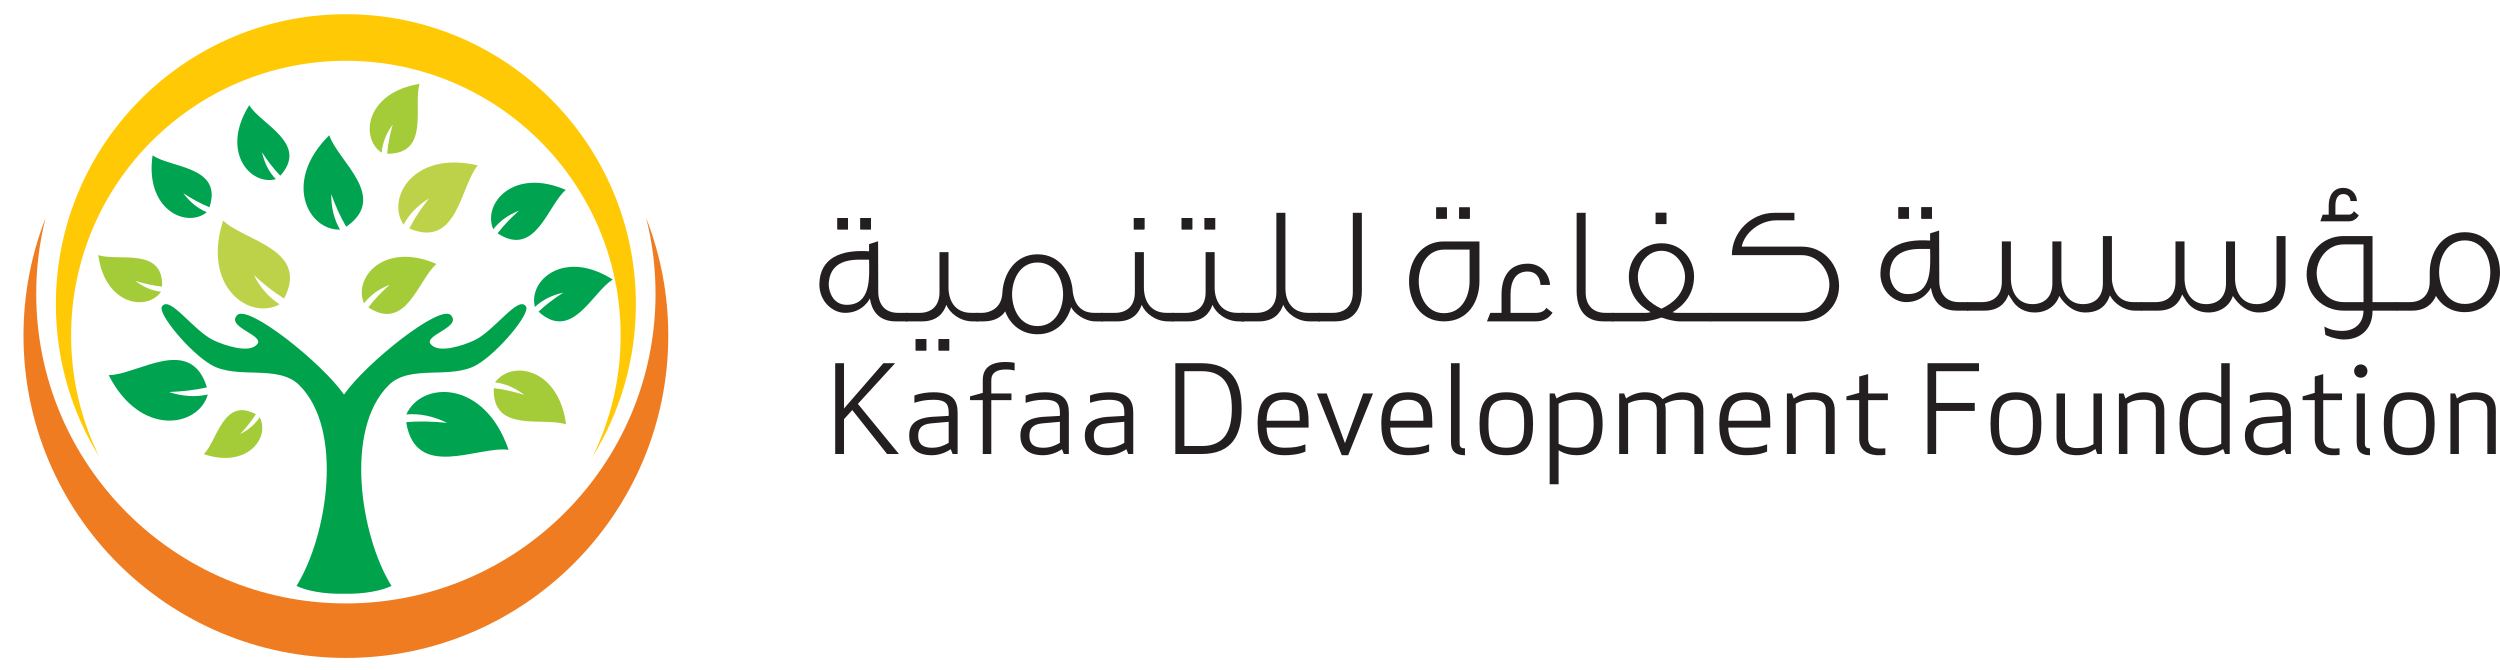 <?xml version="1.0" encoding="utf-8"?>
<!-- Generator: Adobe Illustrator 16.0.0, SVG Export Plug-In . SVG Version: 6.00 Build 0)  -->
<!DOCTYPE svg PUBLIC "-//W3C//DTD SVG 1.1//EN" "http://www.w3.org/Graphics/SVG/1.1/DTD/svg11.dtd">
<svg version="1.1" id="Layer_1" xmlns="http://www.w3.org/2000/svg" xmlns:xlink="http://www.w3.org/1999/xlink" x="0px" y="0px"
	 width="760.741px" height="204px" viewBox="0 0 760.741 204" enable-background="new 0 0 760.741 204" xml:space="preserve">
<path fill-rule="evenodd" clip-rule="evenodd" fill="#F07C21" d="M196.639,66.376c4.333,11.073,6.716,23.123,6.716,35.729
	c0,54.173-43.933,98.104-98.103,98.104c-54.173,0-98.104-43.931-98.104-98.104c0-12.607,2.381-24.657,6.714-35.729
	c-1.852,7.369-2.837,15.079-2.837,23.02c0,52.031,42.194,94.225,94.227,94.225c52.029,0,94.226-42.194,94.226-94.225
	C199.478,81.455,198.491,73.745,196.639,66.376"/>
<path fill-rule="evenodd" clip-rule="evenodd" fill="#FFC906" d="M105.252,4.326c48.728,0,88.245,39.518,88.245,88.249
	c0,17.067-4.853,33.002-13.246,46.505c5.508-11.148,8.608-23.698,8.608-36.972c0-46.168-37.442-83.609-83.609-83.609
	c-46.167,0-83.609,37.441-83.609,83.609c0,13.274,3.101,25.824,8.608,36.972c-8.394-13.503-13.246-29.438-13.246-46.505
	C17.004,43.843,56.521,4.326,105.252,4.326"/>
<path fill-rule="evenodd" clip-rule="evenodd" fill="#00A34C" d="M104.678,180.669c-6.253,0.159-11.63-0.98-14.45-2.381
	c9.461-15.219,14.467-47.614,0.825-61.105c-6.525-6.454-18.915-1.555-26.835-6.192C57.64,107.14,48,95.469,49.267,93.323
	c2.226-3.763,9.65,7.425,15.775,10.25c3.374,1.557,10.929,4.146,13.278,1.116c2.112-2.726-9.596-5.133-6.156-8.784
	c3.261-3.463,25.844,14.568,32.513,24.167c6.67-9.599,29.253-27.63,32.515-24.167c3.44,3.65-8.27,6.058-6.157,8.784
	c2.349,3.029,9.904,0.44,13.279-1.116c6.125-2.825,13.547-14.013,15.773-10.25c1.27,2.146-8.373,13.816-14.948,17.667
	c-7.923,4.638-20.312-0.262-26.837,6.192c-13.641,13.491-8.635,45.887,0.827,61.105
	C116.309,179.688,110.933,180.828,104.678,180.669"/>
<path fill-rule="evenodd" clip-rule="evenodd" fill="#00A450" d="M62.964,117.855c-5.015-16.232-21.139-3.726-29.891-3.702
	c9.658,18.989,27.312,15.872,30.164,5.895c-3.754,0.845-7.688,0.594-11.807-0.754C55.356,119.137,59.223,118.746,62.964,117.855"/>
<path fill-rule="evenodd" clip-rule="evenodd" fill="#A4CC39" d="M49.332,87.218c0.44-12.225-13.486-7.545-19.441-9.606
	c2.062,15.2,14.804,17.267,19.108,11.161c-2.752-0.316-5.368-1.42-7.848-3.313C43.856,86.284,46.578,86.937,49.332,87.218"/>
<path fill-rule="evenodd" clip-rule="evenodd" fill="#A4CC39" d="M77.859,126.047c-9.918-5.338-11.722,8.07-15.848,12.152
	c13.396,4.482,20.288-5.202,16.996-11.243c-1.381,2.146-3.357,3.855-5.929,5.135C74.86,130.19,76.505,128.207,77.859,126.047"/>
<path fill-rule="evenodd" clip-rule="evenodd" fill="#00A450" d="M63.743,63.066C67.865,50.502,52,51.187,46.432,47.263
	C44.017,63.666,56.63,69.632,62.93,64.58c-2.764-1.151-5.148-3.083-7.158-5.792C58.338,60.455,60.968,61.948,63.743,63.066"/>
<path fill-rule="evenodd" clip-rule="evenodd" fill="#00A450" d="M85.289,53.472c8.848-9.825-5.941-15.612-9.446-21.454
	c-8.84,14.028,0.285,24.583,8.089,22.51c-2.063-2.17-3.462-4.901-4.205-8.19C81.399,48.897,83.202,51.327,85.289,53.472"/>
<path fill-rule="evenodd" clip-rule="evenodd" fill="#A4CC39" d="M117.813,46.78c13.221,0.157,7.801-14.771,9.871-21.26
	c-16.372,2.626-18.271,16.449-11.56,20.94c0.269-2.982,1.394-5.837,3.374-8.567C118.678,40.839,118.045,43.796,117.813,46.78"/>
<path fill-rule="evenodd" clip-rule="evenodd" fill="#BDD248" d="M86.443,90.846c7.917-15.033-12.331-17.571-18.542-23.737
	c-6.579,20.265,8.121,30.527,17.186,25.48c-3.254-2.052-5.86-5.011-7.825-8.873C80.154,86.376,83.167,88.832,86.443,90.846"/>
<path fill-rule="evenodd" clip-rule="evenodd" fill="#00A450" d="M105.356,69.001c13.136-9.096-2.647-20.012-5.148-27.854
	c-14.292,14.041-6.493,28.989,3.26,28.72c-1.822-3.127-2.709-6.726-2.669-10.801C102.054,62.542,103.499,65.899,105.356,69.001"/>
<path fill-rule="evenodd" clip-rule="evenodd" fill="#BDD248" d="M124.55,69.526c14.695,6.27,15.524-12.902,20.829-19.197
	c-19.497-4.614-27.992,9.949-22.568,18.059c1.676-3.208,4.249-5.876,7.719-8.013C128.258,63.289,126.187,66.301,124.55,69.526"/>
<path fill-rule="evenodd" clip-rule="evenodd" fill="#A4CC39" d="M112.08,93.534c11.601,7.617,15.254-8.645,20.754-13.211
	c-15.958-6.94-25.457,4.205-22.066,11.972c1.925-2.485,4.536-4.372,7.831-5.666C116.207,88.771,113.974,91.028,112.08,93.534"/>
<path fill-rule="evenodd" clip-rule="evenodd" fill="#00A450" d="M151.414,71.005c11.601,7.618,15.254-8.645,20.754-13.211
	c-15.957-6.939-25.456,4.206-22.066,11.972c1.924-2.485,4.535-4.372,7.83-5.664C155.541,66.243,153.308,68.5,151.414,71.005"/>
<path fill-rule="evenodd" clip-rule="evenodd" fill="#00A450" d="M163.875,94.834c10.246,9.36,16.431-6.119,22.585-9.755
	c-14.656-9.38-25.802,0.117-23.684,8.323c2.293-2.148,5.17-3.598,8.627-4.353C168.704,90.785,166.141,92.659,163.875,94.834"/>
<path fill-rule="evenodd" clip-rule="evenodd" fill="#A4CC39" d="M150.257,118.115c-0.585,13.865,15.247,8.654,21.99,11.033
	c-2.234-17.258-16.674-19.691-21.6-12.795c3.119,0.377,6.078,1.647,8.879,3.813C156.462,119.214,153.379,118.455,150.257,118.115"/>
<path fill-rule="evenodd" clip-rule="evenodd" fill="#00A450" d="M123.605,128.475c2.889,17.972,21.866,7.118,31.155,8.403
	c-7.4-21.591-26.598-20.927-31.115-10.77c4.107-0.335,8.244,0.522,12.411,2.566C131.867,128.255,127.707,128.09,123.605,128.475"/>
<path fill="#231F20" d="M587.88,63.072L587.88,63.072h-3.207v3.46h3.207V63.072z M580.905,63.072L580.905,63.072H577.7v3.46h3.205
	V63.072z M580.5,89.489L580.5,89.489c7.429,0,6.921-8.143,6.821-13.743c-3.312,0.104-11.812-1.12-12.271,7.331
	C574.949,84.91,576.07,89.489,580.5,89.489z M580.04,91.934c-4.019,0-7.942-3.717-7.838-8.807
	c0.151-7.736,6.313-10.536,15.119-9.926v-2.187l2.748-0.866l0.051,15.676c0.151,3.921,2.339,6.109,6.056,6.109h2.799v2.596h-3.511
	c-5.753,0-7.433-3.921-7.889-6.974C587.575,87.556,585.539,91.934,580.04,91.934z"/>
<rect x="577.7" y="63.072" fill="#231F20" width="3.205" height="3.46"/>
<rect x="584.673" y="63.072" fill="#231F20" width="3.207" height="3.46"/>
<path fill="#231F20" d="M598.518,94.53v-2.596h4.582c3.766,0,6.055-2.24,6.055-6.263V73.457h2.751v11.197
	c0,4.123,2.036,7.891,6.566,7.891c3.765,0,6.056-2.342,6.056-6.312V73.457h2.747v11.197c0,4.123,2.036,7.891,6.566,7.891
	c3.768,0,6.06-2.342,6.06-6.312V71.828h2.748v13.54c0.458,3.512,2.188,6.566,6.565,6.566h2.599v2.596h-2.189
	c-3.512,0-6.517-2.596-7.381-4.328l-0.206-0.308c-0.864,2.598-2.798,5.195-7.48,5.195c-3.564,0-6.21-2.342-7.939-5.041
	c-0.968,3.005-3.82,5.041-7.433,5.041c-3.001,0-5.6-1.324-7.178-4.174c-0.307-0.408-0.56-0.866-0.816-1.322
	c-0.864,2.493-2.85,4.937-7.38,4.937H598.518z"/>
<path fill="#231F20" d="M651.558,94.53v-2.596h4.379c3.767,0,6.055-2.24,6.055-6.263V73.457h2.751v11.197
	c0,4.123,2.036,7.891,6.566,7.891c3.764,0,6.056-2.342,6.056-6.312V73.457h2.748v11.197c0,4.123,2.035,7.891,6.565,7.891
	c3.768,0,6.06-2.342,6.06-6.312V71.828h2.748v13.946c0,2.647-0.612,9.315-8.092,9.315c-3.565,0-6.211-2.342-7.94-5.041
	c-0.969,3.005-3.82,5.041-7.433,5.041c-3.002,0-5.601-1.324-7.18-4.174c-0.304-0.408-0.558-0.866-0.813-1.322
	c-0.865,2.493-2.851,4.937-7.381,4.937H651.558z"/>
<path fill="#231F20" d="M714.677,67.348L714.677,67.348c1.119,0,2.24-0.458,3.104-1.783l-1.527-1.321
	c-0.308,0.814-1.017,1.068-1.478,1.068h-4.121v-2.749c0-1.985,0.71-3.513,2.392-3.513c1.222,0,2.139,0.764,2.19,2.139h1.985
	c-0.154-2.494-1.985-4.021-4.126-4.021c-3.257,0-4.479,2.596-4.479,5.396v2.749h-1.833l-0.712,2.036H714.677z M719.208,91.934
	L719.208,91.934V74.373h-6.007c-5.245,0-8.246,4.835-8.246,8.705c0,4.377,3.001,8.856,8.246,8.856H719.208z M721.955,94.53v0.05
	c0,5.905-4.125,9.01-9.314,8.704c-2.089-0.153-4.479-1.018-5.042-1.374l-0.302-2.545c2.084,1.172,3.765,1.272,5.038,1.322
	c4.121,0.153,6.821-2.239,6.873-6.158h-6.007c-6.518,0-11.301-4.887-11.301-10.996c0-6.057,4.324-11.706,11.301-11.706h8.754v20.105
	h7.48v2.596H721.955z"/>
<path fill="#231F20" d="M750.053,73.152L750.053,73.152c-5.55,0-7.841,5.395-7.841,9.669c0,4.226,2.291,9.671,7.841,9.671
	c5.548,0,7.735-5.038,7.735-9.671C757.788,78.547,755.601,73.152,750.053,73.152 M729.232,94.532v-2.598h4.074
	c3.768,0,6.055-2.341,6.055-6.312v-2.801c0-5.599,3.362-12.165,10.691-12.165c7.33,0,10.688,6.566,10.688,12.165
	c0,5.702-3.358,12.167-10.688,12.167c-4.224,0-7.127-2.089-8.806-4.94c-0.969,2.292-3.054,4.483-7.278,4.483H729.232z"/>
<path fill="#231F20" d="M265.011,66.34L265.011,66.34h-3.207v3.462h3.207V66.34z M258.037,66.34L258.037,66.34h-3.204v3.462h3.204
	V66.34z M257.631,92.757L257.631,92.757c7.431,0,6.921-8.144,6.82-13.744c-3.309,0.103-11.809-1.12-12.267,7.331
	C252.082,88.176,253.2,92.757,257.631,92.757z M257.171,95.2c-4.019,0-7.94-3.715-7.837-8.805
	c0.149-7.736,6.312-10.536,15.117-9.926v-2.188l2.748-0.866l0.053,15.677c0.15,3.921,2.34,6.108,6.055,6.108h2.8v2.598h-3.51
	c-5.753,0-7.433-3.921-7.889-6.975C264.707,90.823,262.669,95.2,257.171,95.2z"/>
<rect x="254.833" y="66.34" fill="#231F20" width="3.204" height="3.462"/>
<rect x="261.805" y="66.34" fill="#231F20" width="3.207" height="3.462"/>
<path fill="#231F20" d="M288.831,106.652L288.831,106.652h-3.205v-3.461h3.205V106.652z M281.858,106.652L281.858,106.652h-3.207
	v-3.461h3.207V106.652z M275.648,97.797V95.2h4.175c3.767,0,6.058-2.239,6.058-6.261V76.724h2.748v10.943
	c0.104,4.225,2.24,7.533,6.923,7.533h2.085v2.598h-1.626c-3.92,0-7.025-2.546-8.045-5.041c-0.863,2.545-2.849,5.041-7.429,5.041
	H275.648z"/>
<rect x="278.651" y="103.191" fill="#231F20" width="3.207" height="3.461"/>
<rect x="285.626" y="103.191" fill="#231F20" width="3.205" height="3.461"/>
<path fill="#231F20" d="M315.71,79.879L315.71,79.879c-5.5,0-7.737,5.447-7.737,9.672c0,4.275,2.238,9.671,7.737,9.671
	c5.547,0,7.787-5.396,7.787-9.671C323.497,85.326,321.257,79.879,315.71,79.879 M298.912,95.2c1.83,0,5.904-1.068,6.105-6.108
	c0.305-5.548,3.717-11.707,10.692-11.707c7.075,0,10.485,6.109,10.741,11.554c0.507,3.361,2.238,6.261,6.515,6.261h2.593v2.598
	h-2.187c-3.511,0-6.569-2.598-7.434-4.328c-1.272,4.582-4.784,8.246-10.228,8.246c-4.939,0-8.402-3.052-9.826-6.975
	c-0.917,1.479-3.053,3.057-6.516,3.057h-2.188V95.2H298.912z"/>
<path fill="#231F20" d="M348.234,69.8L348.234,69.8h-3.207v-3.462h3.207V69.8z M335.102,97.797V95.2h4.175
	c3.765,0,6.056-2.239,6.056-6.261V76.724h2.751v10.943c0.101,4.225,2.239,7.533,6.92,7.533h2.088v2.598h-1.629
	c-3.92,0-7.026-2.546-8.042-5.041c-0.867,2.545-2.852,5.041-7.433,5.041H335.102z"/>
<rect x="345.028" y="66.338" fill="#231F20" width="3.207" height="3.462"/>
<path fill="#231F20" d="M369.766,69.8L369.766,69.8h-3.208v-3.462h3.208V69.8z M362.794,69.8L362.794,69.8h-3.208v-3.462h3.208V69.8
	z M356.631,97.797V95.2h4.179c3.763,0,6.054-2.239,6.054-6.261V76.724h2.75v10.943c0.1,4.225,2.241,7.533,6.92,7.533h2.09v2.598
	h-1.629c-3.921,0-7.027-2.546-8.043-5.041c-0.865,2.545-2.85,5.041-7.433,5.041H356.631z"/>
<rect x="359.587" y="66.338" fill="#231F20" width="3.208" height="3.462"/>
<rect x="366.558" y="66.338" fill="#231F20" width="3.208" height="3.462"/>
<path fill="#231F20" d="M377.707,97.797V95.2h4.633c3.765,0,6.054-2.239,6.054-6.261V64.761h2.752v22.905
	c0,4.225,2.24,7.533,6.92,7.533h3.613v2.598h-3.151c-3.924,0-7.028-2.546-8.045-5.041c-0.866,2.545-2.852,5.041-7.433,5.041H377.707
	z"/>
<path fill="#231F20" d="M401.224,97.797V95.2h4.379c3.768,0,6.055-2.239,6.055-6.261V64.761h2.751v23.771
	c0,2.646-0.611,9.265-8.095,9.265H401.224z"/>
<path fill="#231F20" d="M447.238,63.132L447.238,63.132h-3.207v3.409h3.207V63.132z M440.267,63.132L440.267,63.132h-3.207v3.409
	h3.207V63.132z M447.188,75.96L447.188,75.96h-7.786c-5.347,0-7.687,5.294-7.687,9.62c0,4.375,2.29,9.721,7.687,9.721
	c5.648,0,7.786-5.446,7.786-9.721V75.96z M450.192,85.581c0,6.108-3.41,12.217-10.79,12.217c-7.23,0-10.64-6.109-10.64-12.217
	c0-6.109,3.564-12.114,10.64-12.114h10.79V85.581z"/>
<rect x="437.06" y="63.132" fill="#231F20" width="3.207" height="3.409"/>
<rect x="444.031" y="63.132" fill="#231F20" width="3.207" height="3.409"/>
<path fill="#231F20" d="M452.48,97.797l1.021-2.598h3.409v-5.598c0-4.836,1.986-9.365,8.041-9.365c3.514,0,6.415,2.544,6.718,6.463
	h-2.897c-0.156-2.545-1.58-4.072-3.92-4.072c-3.819,0-5.193,3.156-5.193,6.923V95.2h7.941c0.966,0,2.492-0.456,2.901-1.526
	l1.934,1.475c-1.222,1.936-3.104,2.648-5.09,2.648H452.48z"/>
<path fill="#231F20" d="M487.856,97.797c-7.48,0-8.092-6.619-8.092-9.265V64.761h2.748v24.178c0,4.022,2.289,6.261,6.006,6.261
	h2.441v2.598H487.856z"/>
<path fill="#231F20" d="M507.048,68.173L507.048,68.173h-3.208v-3.412h3.208V68.173z M505.571,93.928L505.571,93.928
	c3.255-1.477,7.126-4.479,7.178-9.722c0-3.462-2.647-7.891-7.178-7.891s-7.179,4.428-7.179,7.891
	C498.496,89.449,502.313,92.451,505.571,93.928z M515.497,84.155c-0.052,5.447-3.156,8.858-6.566,10.843
	c0.611,0.151,1.02,0.202,1.222,0.202h10.486v2.598h-9.62c-0.866,0-3.006-0.306-5.447-1.172c-2.395,0.866-4.634,1.172-5.447,1.172
	h-9.57V95.2h10.435c0.203,0,0.665-0.051,1.275-0.202c-3.514-1.985-6.618-5.396-6.618-10.843c0-5.142,3.716-10.129,9.926-10.129
	C511.831,74.026,515.497,79.013,515.497,84.155z"/>
<rect x="503.84" y="64.761" fill="#231F20" width="3.208" height="3.412"/>
<path fill="#231F20" d="M559.628,87.006c0,6.057-4.785,10.792-11.352,10.792h-27.841V95.2h27.841c5.244,0,8.4-4.276,8.4-8.653
	c0-3.919-3.156-8.907-8.4-8.907h-21.274c0-7.024,5.904-12.879,12.928-12.879h6.107v2.292h-5.547c-4.836,0-9.621,3.664-10.485,7.99
	h18.271C555.251,75.042,559.628,80.897,559.628,87.006"/>
<path fill="#231F20" d="M283.289,128.835L283.289,128.835c-3.297,0.294-3.882,1.99-3.882,3.757c0,1.657,0.507,3.65,4.19,3.65
	c2.101,0,3.417-0.554,5.082-1.477v-6.412L283.289,128.835z M284.063,121.647c-2.596,0-4.303,0.444-5.818,0.923v-2.211
	c1.708-0.698,3.96-0.993,5.818-0.993c5.824,0,7.337,2.506,7.337,6.188v12.601h-1.514l-0.584-1.472
	c-1.746,1.215-3.839,1.842-5.775,1.842c-5.091,0-6.869-2.837-6.869-5.934c0-2.764,1.121-5.267,6.828-5.747l5.192-0.294v-1.031
	C288.679,122.828,287.673,121.647,284.063,121.647z M308.748,112.733c-0.775-0.187-1.511-0.296-2.715-0.296
	c-2.519,0-4.386,0.848-4.386,3.243v4.056h6.136v2.021h-6.136v16.397h-2.592v-16.397h-3.882v-1.139l3.882-1.071v-3.867
	c0-3.537,2.129-5.527,6.978-5.527c0.82,0,1.94,0.073,2.715,0.257V112.733z M317.131,128.835L317.131,128.835
	c-3.296,0.294-3.879,1.99-3.879,3.757c0,1.657,0.508,3.65,4.188,3.65c2.098,0,3.421-0.554,5.084-1.477v-6.412L317.131,128.835z
	 M317.906,121.647c-2.595,0-4.307,0.444-5.818,0.923v-2.211c1.709-0.698,3.96-0.993,5.818-0.993c5.822,0,7.34,2.506,7.34,6.188
	v12.601h-1.519l-0.58-1.472c-1.747,1.215-3.841,1.842-5.786,1.842c-5.077,0-6.867-2.837-6.867-5.934
	c0-2.764,1.128-5.267,6.829-5.747l5.2-0.294v-1.031C322.524,122.828,321.516,121.647,317.906,121.647z M336.729,128.835
	L336.729,128.835c-3.297,0.294-3.875,1.99-3.875,3.757c0,1.657,0.5,3.65,4.184,3.65c2.099,0,3.42-0.554,5.088-1.477v-6.412
	L336.729,128.835z M337.509,121.647c-2.599,0-4.307,0.444-5.818,0.923v-2.211c1.705-0.698,3.956-0.993,5.818-0.993
	c5.822,0,7.335,2.506,7.335,6.188v12.601h-1.514l-0.587-1.472c-1.739,1.215-3.839,1.842-5.778,1.842
	c-5.081,0-6.866-2.837-6.866-5.934c0-2.764,1.122-5.267,6.823-5.747l5.205-0.294v-1.031
	C342.127,122.828,341.114,121.647,337.509,121.647z M360.402,135.724L360.402,135.724h5.32c6.983,0,9.119-4.751,9.119-11.385
	c0-6.633-2.135-11.387-9.119-11.387h-5.32V135.724z M357.649,138.155v-27.635h7.918c9.507,0,12.257,5.969,12.257,13.818
	c0,7.849-2.75,13.816-12.257,13.816H357.649z M385.404,128.023L385.404,128.023h10.085c0-3.28-0.194-6.376-4.651-6.376
	C386.331,121.647,385.52,124.706,385.404,128.023z M390.838,119.364c6.587,0,7.367,4.274,7.367,9.581v1.18h-12.801
	c0.153,3.206,1.047,6.117,5.434,6.117c2.789,0,4.495-0.26,6.396-1.035v2.213c-2.17,0.92-4.498,1.105-6.396,1.105
	c-6.563,0-8.158-4.276-8.158-9.58C382.68,123.639,384.275,119.364,390.838,119.364z M403.719,119.734l5.549,15.105l5.55-15.105
	h2.989l-7.569,18.791h-1.94l-7.562-18.791H403.719z M423.046,128.023L423.046,128.023h10.091c0-3.28-0.193-6.376-4.657-6.376
	C423.974,121.647,423.161,124.706,423.046,128.023z M428.479,119.364c6.594,0,7.367,4.274,7.367,9.581v1.18h-12.801
	c0.154,3.206,1.052,6.117,5.434,6.117c2.795,0,4.501-0.26,6.396-1.035v2.213c-2.17,0.92-4.497,1.105-6.396,1.105
	c-6.558,0-8.15-4.276-8.15-9.58C420.329,123.639,421.922,119.364,428.479,119.364z M441.525,134.472v-23.951h2.633v24.245
	c0,1.289,0.425,1.659,1.631,1.659v2.101C442.991,138.525,441.525,137.42,441.525,134.472z M458.364,121.647L458.364,121.647
	c-5.119,0-5.434,3.133-5.434,7.298c0,4.164,0.314,7.297,5.434,7.297c5.044,0,5.431-3.133,5.431-7.297
	C463.795,124.78,463.408,121.647,458.364,121.647z M458.364,138.525c-6.636,0-8.153-3.943-8.153-9.58
	c0-5.638,1.518-9.581,8.153-9.581c6.668,0,8.144,3.943,8.144,9.581C466.508,134.582,465.032,138.525,458.364,138.525z
	 M476.368,135.871L476.368,135.871c0.898,0.259,1.95,0.371,3.339,0.371c4.66,0,5.238-3.65,5.238-7.297
	c0-3.65-0.578-7.298-5.238-7.298c-2.525,0-3.914,0.404-5.428,1.181v12.234C474.855,135.354,475.557,135.614,476.368,135.871z
	 M479.707,138.525c-1.783,0-3.764-0.479-5.428-1.512v10.354h-2.722v-27.633h1.515l0.579,1.509c2.02-1.215,3.962-1.879,6.056-1.879
	c6.249,0,7.96,4.274,7.96,9.581C487.667,134.249,485.956,138.525,479.707,138.525z M515.604,124.78c0-2.395-1.479-3.133-3.689-3.133
	c-2.401,0-3.721,0.444-5.274,1.218c0.156,0.59,0.231,1.215,0.231,1.915v13.375h-2.716V124.78c0-2.395-1.477-3.133-3.684-3.133
	c-2.255,0-3.53,0.372-5.047,1.105v15.402h-2.717v-18.421h1.517l0.582,1.509c1.863-1.29,3.879-1.879,5.665-1.879
	c2.6,0,4.42,0.701,5.434,2.101c2.019-1.326,4.074-2.101,6.009-2.101c4.154,0,6.404,1.842,6.404,5.526v13.265h-2.715V124.78z
	 M525.894,128.023L525.894,128.023h10.088c0-3.28-0.192-6.376-4.657-6.376C526.823,121.647,526.009,124.706,525.894,128.023z
	 M531.324,119.364c6.593,0,7.373,4.274,7.373,9.581v1.18h-12.804c0.156,3.206,1.047,6.117,5.431,6.117c2.793,0,4.5-0.26,6.401-1.035
	v2.213c-2.168,0.92-4.497,1.105-6.401,1.105c-6.561,0-8.152-4.276-8.152-9.58C523.172,123.639,524.764,119.364,531.324,119.364z
	 M555.58,124.78c0-2.395-1.474-3.133-3.883-3.133c-2.518,0-3.799,0.404-5.241,1.181v15.327h-2.712v-18.421h1.517l0.58,1.546
	c1.825-1.289,3.799-1.916,5.856-1.916c4.621,0,6.597,1.989,6.597,5.526v13.265h-2.714V124.78z M573.705,138.412
	c-0.503,0.074-1.012,0.113-1.515,0.113c-3.221,0.183-6.326-1.218-6.437-4.827v-11.94h-3.883v-1.139l3.883-1.071v-4.973l2.716-0.738
	v5.897h6.009v2.023h-6.009v11.866c0.153,2.247,1.43,2.872,3.721,2.872c0.503,0,1.012-0.037,1.515-0.071V138.412z M600.914,125.038
	h-11.752v13.117h-2.622v-27.635h15.662v2.432h-13.04v9.654h11.752V125.038z M613.449,121.647L613.449,121.647
	c-4.869,0-5.162,3.133-5.162,7.298c0,4.164,0.293,7.297,5.162,7.297c4.783,0,5.157-3.133,5.157-7.297
	C618.606,124.78,618.232,121.647,613.449,121.647z M613.449,138.525c-6.308,0-7.74-3.943-7.74-9.58c0-5.638,1.433-9.581,7.74-9.581
	c6.332,0,7.734,3.943,7.734,9.581C621.184,134.582,619.781,138.525,613.449,138.525z M628.374,133.22c0,2.395,1.4,3.133,3.687,3.133
	c2.396,0,3.612-0.407,4.974-1.183v-15.436h2.579v18.421h-1.437l-0.557-1.546c-1.727,1.289-3.605,1.916-5.56,1.916
	c-4.385,0-6.266-1.989-6.266-5.529v-13.262h2.579V133.22z M656.018,124.78c0-2.395-1.4-3.133-3.687-3.133
	c-2.396,0-3.613,0.404-4.975,1.181v15.327h-2.579v-18.421h1.437l0.552,1.546c1.731-1.289,3.609-1.916,5.565-1.916
	c4.385,0,6.264,1.989,6.264,5.526v13.265h-2.577V124.78z M673.924,122.02L673.924,122.02c-0.844-0.262-1.844-0.372-3.167-0.372
	c-4.421,0-4.977,3.647-4.977,7.298c0,3.646,0.556,7.297,4.977,7.297c2.285,0,3.57-0.334,5.157-1.18v-12.234
	C675.289,122.496,674.622,122.276,673.924,122.02z M670.757,119.364c1.729,0,3.426,0.518,5.157,1.512v-10.355h2.584v27.635h-1.438
	l-0.552-1.509c-1.922,1.215-3.758,1.879-5.751,1.879c-5.933,0-7.555-4.276-7.555-9.58
	C663.202,123.639,664.824,119.364,670.757,119.364z M689.405,128.835L689.405,128.835c-3.129,0.294-3.688,1.99-3.688,3.757
	c0,1.657,0.484,3.65,3.981,3.65c1.99,0,3.246-0.554,4.826-1.477v-6.412L689.405,128.835z M690.139,121.647
	c-2.461,0-4.09,0.444-5.523,0.923v-2.211c1.624-0.698,3.761-0.993,5.523-0.993c5.531,0,6.971,2.506,6.971,6.188v12.601h-1.439
	l-0.552-1.472c-1.659,1.215-3.65,1.842-5.487,1.842c-4.832,0-6.529-2.837-6.529-5.934c0-2.764,1.073-5.267,6.487-5.747l4.937-0.294
	v-1.031C694.525,122.828,693.569,121.647,690.139,121.647z M711.923,138.412c-0.478,0.074-0.956,0.113-1.433,0.113
	c-3.057,0.183-6.008-1.218-6.119-4.827v-11.94h-3.686v-1.139l3.686-1.071v-4.973l2.579-0.738v5.897h5.713v2.023h-5.713v11.866
	c0.146,2.247,1.365,2.872,3.54,2.872c0.477,0,0.955-0.037,1.433-0.071V138.412z M717.127,134.472L717.127,134.472v-14.737h2.5
	v15.031c0,1.289,0.409,1.659,1.549,1.659v2.101C718.526,138.525,717.127,137.42,717.127,134.472z M718.377,110.889
	c1.145,0,2.027,0.885,2.027,2.029c0,1.14-0.883,2.023-2.027,2.023c-1.14,0-2.026-0.884-2.026-2.023
	C716.351,111.773,717.237,110.889,718.377,110.889z M733.118,121.647L733.118,121.647c-4.863,0-5.162,3.133-5.162,7.298
	c0,4.164,0.299,7.297,5.162,7.297c4.788,0,5.156-3.133,5.156-7.297C738.274,124.78,737.906,121.647,733.118,121.647z
	 M733.118,138.525c-6.302,0-7.741-3.943-7.741-9.58c0-5.638,1.439-9.581,7.741-9.581c6.337,0,7.741,3.943,7.741,9.581
	C740.859,134.582,739.455,138.525,733.118,138.525z M756.891,124.78c0-2.395-1.399-3.133-3.687-3.133
	c-2.395,0-3.607,0.404-4.973,1.181v15.327h-2.579v-18.421h1.435l0.556,1.546c1.729-1.289,3.608-1.916,5.562-1.916
	c4.391,0,6.265,1.989,6.265,5.526v13.265h-2.578V124.78z M256.83,127.545v10.61h-2.684v-27.635h2.684v13.781l11.98-13.781h3.568
	l-11.329,12.382l12.495,15.253h-3.605l-10.593-13.375L256.83,127.545z"/>
</svg>

